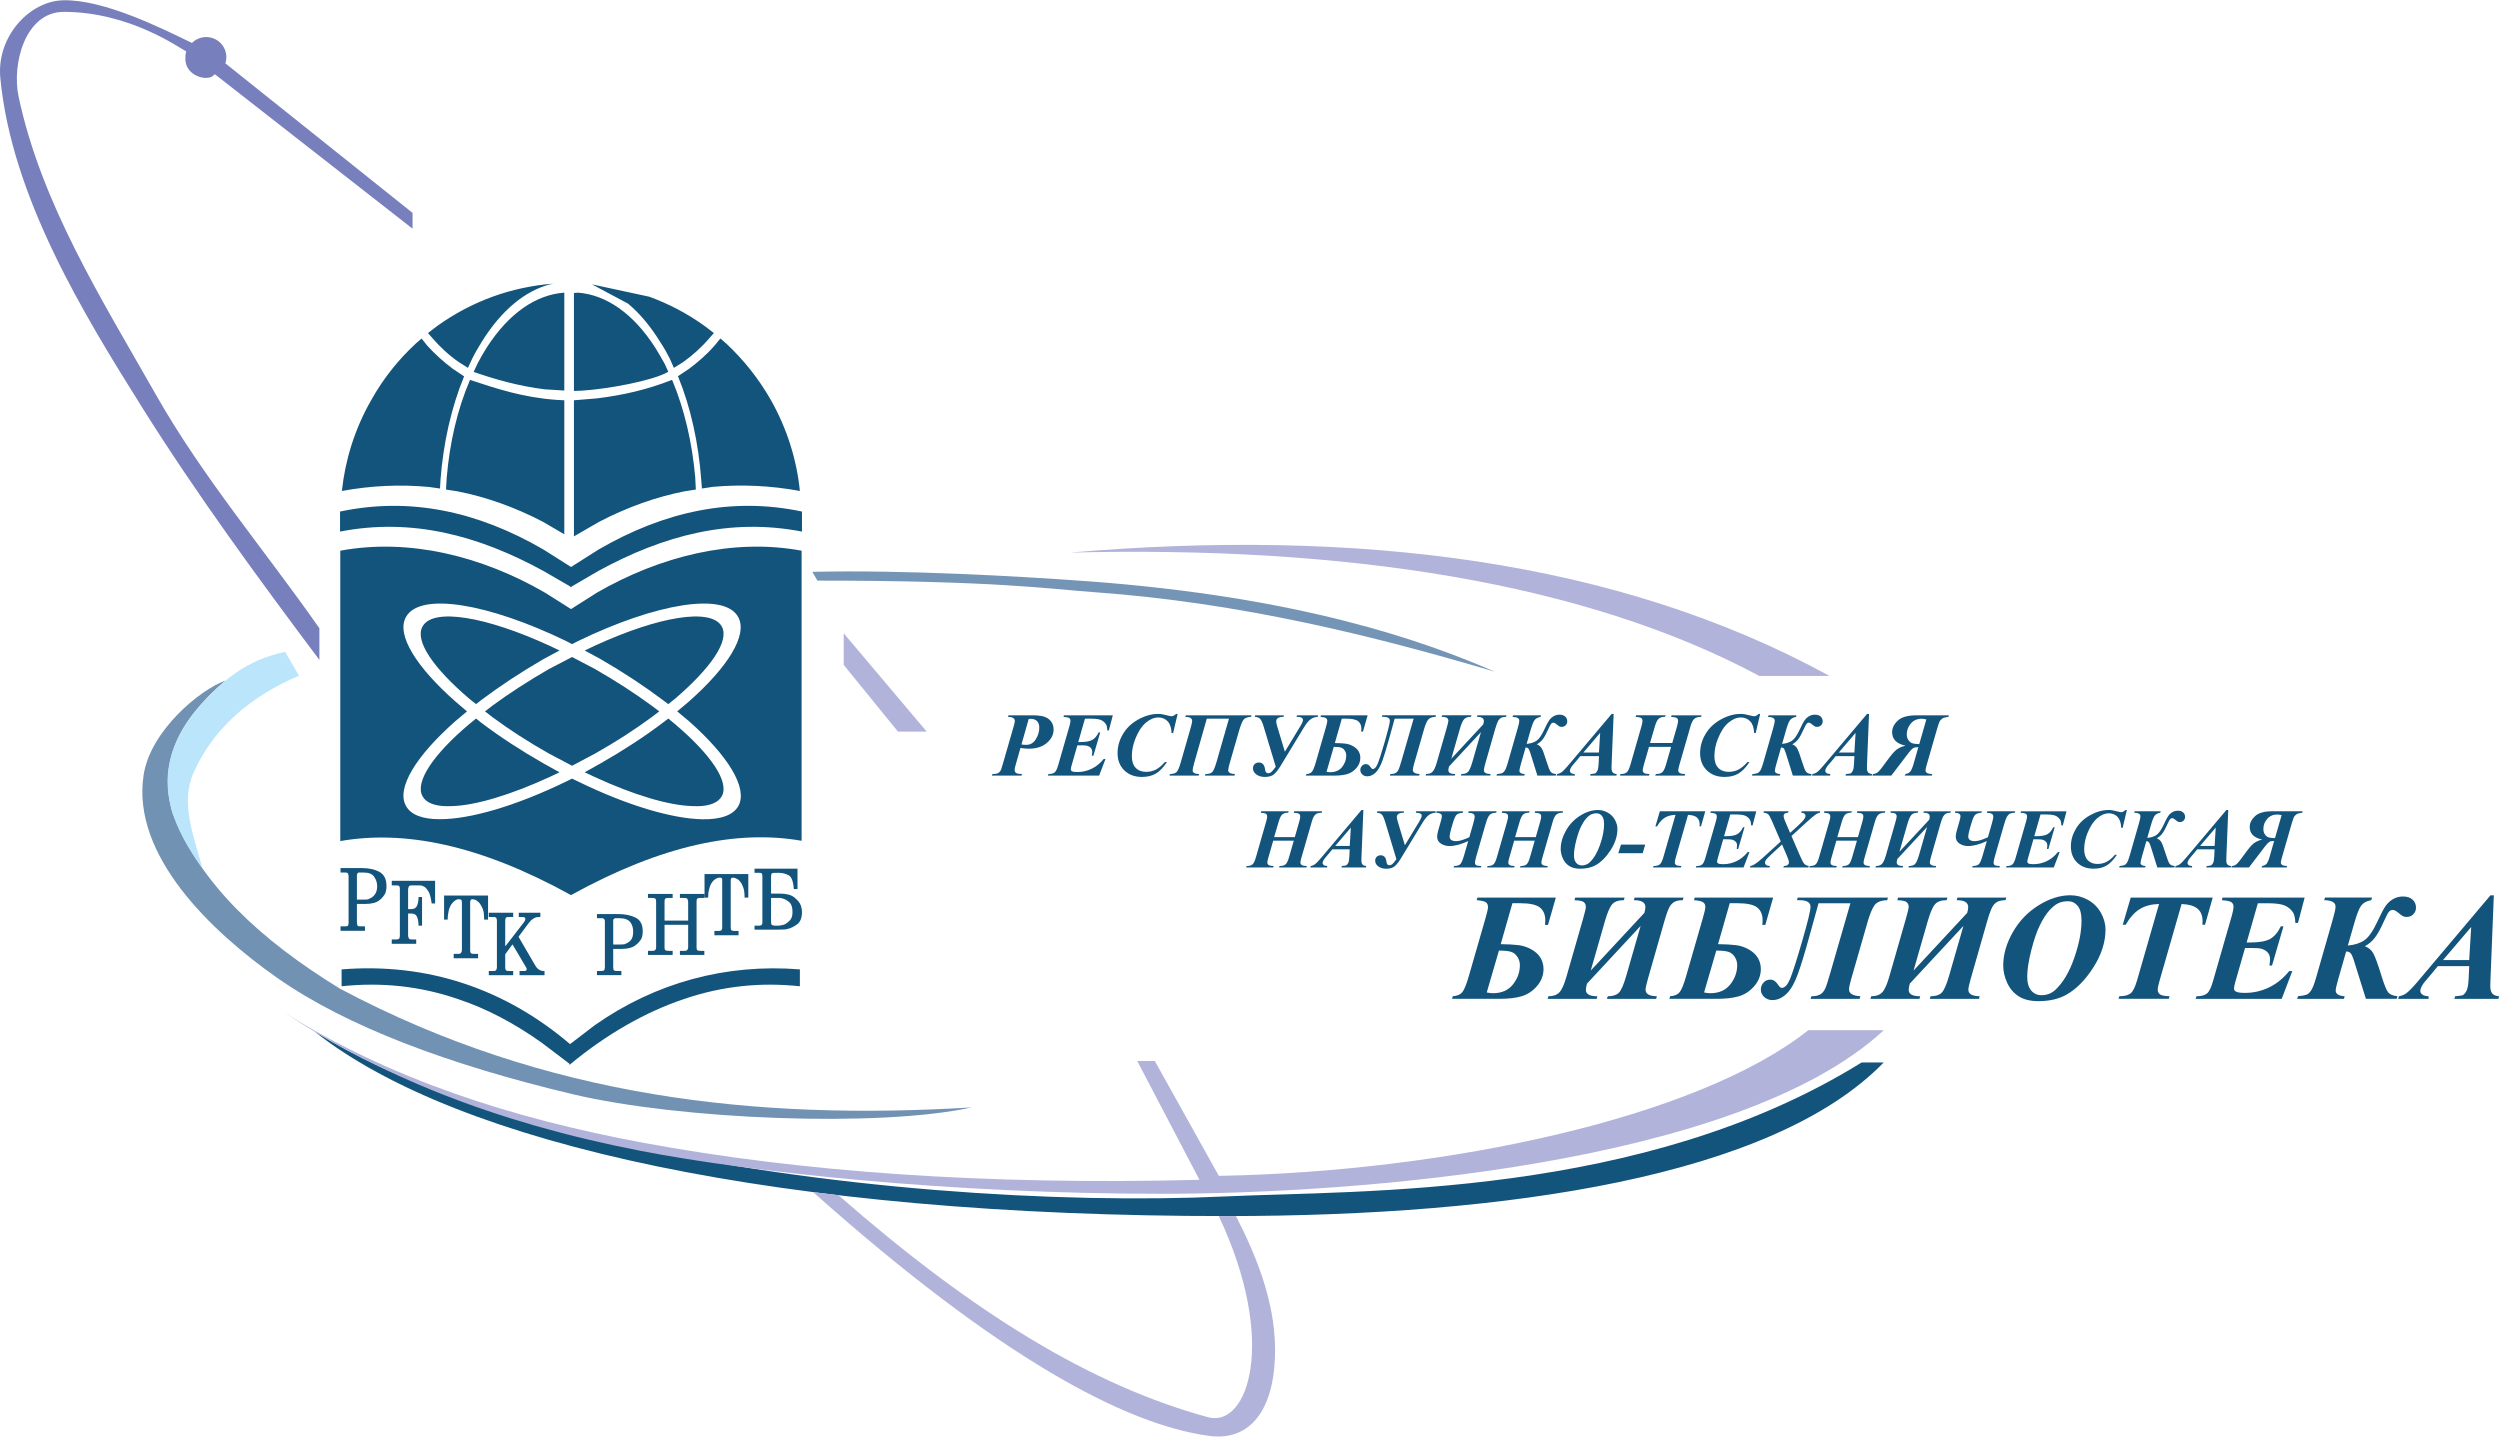 <svg width="435" height="250" viewBox="0 0 557 320" fill="none" xmlns="http://www.w3.org/2000/svg">
<path fill-rule="evenodd" clip-rule="evenodd" d="M126.868 237.21C135.288 230.193 144.034 225.358 152.165 222.611C160.999 219.539 169.705 218.779 178.213 219.683V215.921C161.676 214.596 145.983 218.902 132.506 228.362L127.008 232.568C112.378 220.123 95.089 214.397 76.108 215.922L76.109 219.681C84.716 218.778 93.416 219.539 102.255 222.611C108.359 224.661 114.485 227.837 120.731 232.287L126.868 236.942V237.21L126.868 237.21ZM114.337 217.215V216.276H113.369C112.957 216.276 112.696 216.197 112.667 216.009C112.564 215.801 112.563 215.632 112.563 215.424L112.564 212.555L114.183 210.348L117.15 215.368L117.306 215.629C117.306 215.724 117.35 215.779 117.35 215.922C117.35 216.009 117.306 216.096 117.254 216.132C117.22 216.194 117.097 216.228 117.069 216.228C117.038 216.275 116.985 216.275 116.936 216.275H115.759V217.214H121.319V216.275H121.038C120.683 216.275 120.327 216.132 120.063 215.953C119.718 215.724 119.46 215.424 119.227 215.002L115.525 208.65L117.929 205.43L118.162 205.236C118.174 205.109 118.298 205.057 118.326 204.977C118.558 204.807 118.792 204.612 119.055 204.48C119.367 204.3 119.718 204.249 120.128 204.249H120.395V203.297H115.581V204.249H116.54L116.7 204.3C116.809 204.335 116.895 204.337 116.936 204.373C117.037 204.479 117.037 204.567 117.037 204.683C117.037 204.807 117.037 204.835 116.985 204.977C116.937 205.055 116.895 205.208 116.764 205.376L112.667 210.684H112.564V205.108C112.564 204.881 112.615 204.682 112.667 204.48C112.729 204.335 112.957 204.249 113.368 204.249H114.337V203.297H108.902V204.249H109.903C110.261 204.249 110.521 204.336 110.586 204.48C110.654 204.666 110.711 204.882 110.711 205.108V215.423C110.711 215.629 110.654 215.802 110.586 216.009C110.521 216.194 110.26 216.275 109.903 216.275H108.902V217.214H114.337L114.337 217.215ZM138.444 217.198V216.276H137.425C137.025 216.276 136.802 216.197 136.683 216.009C136.68 215.801 136.623 215.632 136.623 215.424V211.36H138.463C139.827 211.36 140.87 211.095 141.537 210.589C142.205 210.084 142.687 209.523 142.956 208.977C143.026 208.698 143.133 208.427 143.16 208.146C143.163 207.885 143.202 207.688 143.202 207.46C143.202 205.924 142.687 204.93 141.582 204.374C140.551 203.865 139.27 203.597 137.736 203.597L132.999 203.594V204.516H133.981C134.365 204.516 134.601 204.612 134.666 204.807C134.767 204.977 134.766 205.177 134.766 205.387L134.767 215.424C134.767 215.629 134.725 215.802 134.666 216.009C134.603 216.194 134.364 216.275 133.981 216.275H132.999V217.198H138.444V217.198ZM106.52 213.442V212.466H105.548C105.164 212.466 104.922 212.369 104.834 212.19C104.753 212.021 104.753 211.795 104.753 211.585V200.989C104.753 200.742 104.786 200.574 104.886 200.473C104.924 200.345 105.047 200.297 105.276 200.297C105.391 200.297 105.446 200.297 105.526 200.345C105.59 200.345 105.702 200.345 105.791 200.378C106.008 200.471 106.238 200.573 106.39 200.743C106.604 200.902 106.776 201.07 106.944 201.301C107.083 201.527 107.234 201.767 107.41 202.129C107.597 202.434 107.684 202.873 107.785 203.299C107.814 203.735 107.861 204.25 107.861 204.835H108.741V199.473H98.942V204.835H99.735C99.735 204.149 99.822 203.565 99.943 203.024C100.008 202.543 100.195 202.097 100.385 201.715C100.78 201.036 101.29 200.574 101.744 200.378L102.035 200.297H102.311C102.489 200.297 102.676 200.345 102.745 200.433C102.865 200.508 102.913 200.656 102.913 200.99L102.915 211.585C102.915 211.795 102.866 212.022 102.745 212.19C102.697 212.367 102.439 212.468 102.034 212.468L101.081 212.466V213.442H106.52L106.52 213.442ZM149.867 212.698V211.79H148.902C148.455 211.79 148.215 211.668 148.13 211.521C148.062 211.36 148.061 211.131 148.061 210.919L148.062 205.992H153.322V210.919C153.322 211.131 153.282 211.319 153.173 211.521C153.155 211.668 152.879 211.79 152.429 211.79H151.487V212.698H156.929V211.79H155.982C155.574 211.79 155.312 211.668 155.262 211.521C155.207 211.315 155.195 211.131 155.195 210.919V200.902C155.195 200.655 155.207 200.473 155.262 200.297C155.337 200.099 155.573 200.007 155.982 200.007L156.929 200.006V199.104H151.487V200.006H152.432C152.88 200.006 153.154 200.099 153.173 200.297C153.284 200.472 153.322 200.656 153.322 200.902V205.056H148.062V200.902C148.062 200.655 148.061 200.473 148.13 200.297C148.215 200.099 148.455 200.007 148.837 200.007L149.867 200.006V199.104H144.367V200.006H145.38C145.773 200.006 146.007 200.099 146.107 200.297C146.165 200.472 146.183 200.657 146.183 200.902L146.186 210.92C146.186 211.131 146.164 211.319 146.052 211.521C146.009 211.668 145.77 211.79 145.38 211.79H144.367V212.699H149.867V212.698ZM136.623 210.381V205.175C136.623 204.978 136.623 204.836 136.683 204.751C136.806 204.667 136.852 204.612 136.903 204.612C136.955 204.568 136.955 204.516 137.024 204.516H137.969C139.212 204.516 139.991 204.836 140.448 205.432C140.898 206.02 141.067 206.742 141.067 207.461C141.068 208.327 140.935 208.926 140.593 209.345C140.265 209.753 139.918 209.969 139.516 210.152C139.385 210.221 139.246 210.251 139.143 210.31C139.022 210.349 138.877 210.35 138.772 210.35C138.601 210.381 138.444 210.383 138.195 210.383L136.623 210.381L136.623 210.381ZM92.732 210.221V209.256H91.74C91.34 209.256 91.125 209.117 91.085 208.978C90.984 208.788 90.923 208.592 90.923 208.329L90.925 203.472H91.531C92.251 203.472 92.701 203.7 92.881 204.151C93.013 204.432 93.098 204.683 93.147 205.022C93.213 205.375 93.254 205.698 93.254 206.177L94.034 206.174V199.793H93.258C93.258 200.198 93.21 200.605 93.147 200.991C93.063 201.3 92.981 201.607 92.881 201.802C92.645 202.267 92.249 202.503 91.53 202.503L90.925 202.502V198.12C90.925 197.838 90.984 197.691 91.085 197.481C91.125 197.261 91.386 197.214 91.74 197.214H93.686C93.767 197.214 93.894 197.261 93.958 197.261C94.14 197.32 94.36 197.413 94.593 197.543C94.899 197.758 95.241 198.169 95.555 198.734C95.828 199.263 96.028 200.16 96.177 201.24H96.941V196.178H87.283V197.214H88.284C88.672 197.214 88.953 197.261 89.007 197.481C89.088 197.619 89.088 197.838 89.088 198.12V208.327C89.088 208.571 89.043 208.79 89.007 208.978C88.9 209.117 88.672 209.256 88.282 209.256H87.283V210.221H92.732H92.732ZM164.554 208.327V207.357H163.616C163.214 207.357 162.924 207.258 162.867 207.076C162.865 206.903 162.803 206.742 162.803 206.482L162.805 196.158C162.805 195.917 162.863 195.76 162.867 195.674C162.992 195.548 163.112 195.486 163.347 195.486C163.434 195.486 163.483 195.486 163.539 195.498C163.64 195.548 163.741 195.55 163.841 195.606C164.054 195.674 164.255 195.769 164.464 195.917C164.657 196.059 164.812 196.254 164.957 196.449C165.169 196.663 165.289 196.94 165.424 197.261C165.604 197.586 165.71 197.981 165.79 198.391C165.865 198.852 165.89 199.37 165.89 199.927H166.724V194.685H156.968V199.927H157.778C157.778 199.259 157.833 198.635 157.976 198.169C158.067 197.691 158.217 197.261 158.411 196.887C158.829 196.178 159.279 195.769 159.769 195.606L160.076 195.486H160.361C160.566 195.486 160.685 195.498 160.811 195.606C160.908 195.689 160.906 195.879 160.906 196.159L160.908 206.481C160.908 206.738 160.906 206.904 160.811 207.076C160.768 207.258 160.497 207.357 160.075 207.357H159.167V208.327H164.554V208.327ZM81.314 207.324V206.334H80.331C79.928 206.334 79.677 206.32 79.646 206.116C79.577 205.924 79.517 205.698 79.517 205.479L79.519 201.34H81.372C82.785 201.34 83.789 201.071 84.458 200.574C85.121 200.066 85.566 199.527 85.863 198.917C85.932 198.633 86.004 198.364 86.068 198.12C86.105 197.823 86.105 197.588 86.105 197.348C86.105 195.769 85.566 194.766 84.513 194.181C83.456 193.627 82.174 193.352 80.638 193.352H75.869V194.34H76.854C77.279 194.34 77.463 194.413 77.564 194.618C77.627 194.766 77.664 195.021 77.664 195.244V205.477C77.664 205.698 77.664 205.925 77.564 206.116C77.465 206.317 77.279 206.335 76.908 206.335L75.869 206.334V207.324H81.314V207.324ZM173.298 207.074L174.248 207.046H174.748C174.914 207.003 175.122 207.003 175.316 206.947C176.173 206.776 176.935 206.382 177.655 205.841C178.346 205.298 178.684 204.374 178.684 203.146C178.684 202.912 178.624 202.673 178.624 202.435C178.553 202.162 178.503 201.897 178.423 201.668C178.163 200.989 177.655 200.433 176.966 199.875C176.261 199.313 175.171 199.032 173.676 199.032L171.788 199.031V195.255C171.788 195.026 171.823 194.865 171.867 194.686C171.957 194.479 172.201 194.413 172.607 194.413L173.542 194.409C174.348 194.409 175.083 194.618 175.701 194.952C176.338 195.255 176.745 196.293 176.866 198.028H177.685V193.488H168.108V194.409H169.14C169.539 194.409 169.75 194.481 169.784 194.686C169.858 194.865 169.858 195.028 169.858 195.255V205.298C169.858 205.511 169.858 205.697 169.784 205.885C169.751 206.02 169.484 206.177 169.137 206.177L168.108 206.174V207.074H173.299L173.298 207.074ZM172.607 206.174C172.202 206.174 171.956 206.02 171.867 205.885C171.826 205.698 171.787 205.511 171.787 205.301L171.788 200.006H173.709C173.83 200.006 173.973 200.007 174.133 200.068C174.335 200.099 174.444 200.159 174.58 200.198C175.083 200.346 175.516 200.656 175.982 201.07C176.394 201.527 176.566 202.212 176.566 203.146C176.568 203.994 176.393 204.612 175.93 205.057C175.492 205.511 175.017 205.841 174.58 205.992C174.348 206.02 174.166 206.072 174.133 206.072C174.08 206.116 174.045 206.116 173.973 206.116C173.835 206.116 173.776 206.116 173.632 206.177L172.607 206.174H172.607ZM79.519 200.377V195.019C79.519 194.822 79.577 194.686 79.606 194.618C79.677 194.454 79.755 194.413 79.786 194.413C79.827 194.348 79.879 194.348 79.927 194.34H80.914C82.151 194.34 82.917 194.639 83.332 195.244C83.789 195.878 84.034 196.625 84.034 197.348C84.034 198.247 83.838 198.797 83.492 199.264C83.171 199.67 82.821 199.975 82.406 200.099C82.306 200.198 82.174 200.222 82.037 200.297C81.91 200.346 81.816 200.346 81.667 200.346C81.483 200.346 81.314 200.378 81.141 200.378L79.519 200.377L79.519 200.377ZM127.226 199.37C147.786 188.026 164.524 184.809 178.596 187.269L178.598 122.638C163.347 119.8 147.117 123.845 132.997 131.98L127.227 135.649L121.408 131.978C107.348 123.845 91.125 119.802 75.815 122.639V187.335C89.944 184.861 106.676 188.026 127.227 199.37H127.226ZM156.444 182.474C149.675 182.343 139.609 179.349 128.684 174.012L127.459 173.416L126.25 174.012C114.991 179.493 104.729 182.493 97.918 182.458C94.17 182.458 91.53 181.499 90.446 179.493C88.228 175.496 92.789 168.266 101.498 160.582L104.044 158.439L101.501 156.271C92.79 148.586 88.228 141.404 90.446 137.416C93.527 131.799 108.746 134.332 126.248 142.82L127.459 143.46L128.687 142.82C146.166 134.331 161.45 131.801 164.464 137.416C166.675 141.401 162.161 148.587 153.455 156.271L150.882 158.439L153.455 160.582C162.161 168.266 166.674 175.497 164.524 179.493C163.371 181.594 160.5 182.55 156.444 182.474H156.444ZM99.463 179.564C99.849 179.573 100.247 179.568 100.666 179.545C105.903 179.412 113.732 177.066 122.483 173.042L124.657 172.01L121.073 170.017C115.984 167.119 111.293 164.048 107.182 160.928L106.069 160.034L104.577 161.246C96.63 167.934 92.374 174.146 94.139 177.344C94.899 178.761 96.764 179.514 99.463 179.564L99.463 179.564ZM155.509 179.564C158.163 179.511 160.022 178.761 160.811 177.344C162.603 174.144 158.282 167.936 150.353 161.246L148.902 160.034L147.729 160.926C143.625 164.046 138.901 167.119 133.822 170.017L130.266 172.01L132.469 173.042C141.173 177.065 149.023 179.413 154.328 179.545C154.738 179.568 155.131 179.573 155.509 179.564H155.509ZM127.459 170.553L132.578 167.837C137.203 165.241 141.437 162.488 145.187 159.726L146.881 158.439L145.189 157.161C141.44 154.4 137.202 151.67 132.575 149.005L127.459 146.326L122.308 149.002C117.713 151.67 113.452 154.4 109.713 157.164L108.058 158.439L109.716 159.725C113.452 162.486 117.711 165.241 122.307 167.837L127.459 170.553L127.459 170.553ZM106.069 156.821L107.182 155.948C111.295 152.852 115.983 149.745 121.073 146.796L124.658 144.876L122.486 143.834C108.265 137.29 96.45 135.283 94.139 139.529C92.337 142.735 96.63 148.874 104.577 155.635L106.069 156.821H106.069ZM148.902 156.821L150.382 155.633C158.282 148.872 162.603 142.737 160.811 139.529C158.469 135.282 146.658 137.291 132.467 143.835L130.266 144.876L133.822 146.795C138.901 149.743 143.624 152.853 147.728 155.95L148.902 156.821ZM127.327 130.811V130.638L133.312 127.151C147.907 119.178 162.744 115.285 178.684 118.38V113.914C163.116 110.615 148.061 113.852 133.371 122.373L127.226 126.267L121.073 122.372C106.392 113.852 91.337 110.617 75.76 113.916V118.379C91.654 115.285 106.517 119.178 121.073 127.153L127.09 130.638V130.765L127.226 130.74L127.327 130.812L127.327 130.811ZM127.873 119.448L133.469 116.209C139.721 112.956 146.052 110.696 152.429 109.421L155.033 109.015L154.898 106.297C154.226 98.622 152.498 91.174 149.805 84.725L149.71 84.582C144.297 86.725 138.773 88.004 132.997 88.7L127.873 89.125V119.448ZM125.727 118.982V89.125L123.939 89.03C116.495 88.489 110.586 86.532 104.729 84.582L104.662 84.724C101.886 91.174 100.195 98.621 99.532 106.298L99.369 109.015L101.984 109.421C108.41 110.696 114.741 112.956 120.991 116.212L125.727 118.982L125.727 118.982ZM76.17 109.33C82.716 108.132 89.167 107.838 95.565 108.44L98.034 108.784L98.152 106.746C98.778 98.622 100.546 90.754 103.37 83.878L103.373 83.777L100.901 82.121C98.879 80.614 96.972 78.913 95.152 76.908L93.931 75.363L92.645 76.475C88.767 80.074 85.381 84.282 82.685 89.126C79.02 95.541 76.908 102.434 76.17 109.33L76.17 109.33ZM178.214 109.33C177.519 102.433 175.392 95.541 171.787 89.126C169.036 84.282 165.638 80.077 161.8 76.475L160.499 75.363L159.229 76.908C157.492 78.913 155.521 80.614 153.508 82.122L151.027 83.777L151.097 83.876C153.905 90.753 155.621 98.621 156.227 106.748L156.386 108.784L158.829 108.411C165.232 107.838 171.735 108.132 178.214 109.33V109.33ZM127.873 87.044L129.555 86.988C135.43 86.627 145.497 84.756 148.802 82.818L148.902 82.766L148.062 80.95C147.393 79.734 146.715 78.595 146.052 77.501C141.068 69.675 134.934 65.614 128.817 65.151L127.873 65.218V87.044H127.873ZM125.727 86.955V65.151H125.648C119.461 65.613 113.368 69.677 108.408 77.433C107.685 78.595 107.008 79.734 106.39 80.953L105.548 82.766L105.59 82.818C110.028 84.38 115.581 85.985 121.405 86.686L125.727 86.955V86.955ZM104.255 81.906L105.197 79.877C105.826 78.595 106.569 77.334 107.285 76.176C111.714 69.027 117.038 64.718 122.552 63.294L123.284 63.15H123.21C113.998 63.847 105.112 67.054 97.475 72.526L95.355 74.145L96.177 75.092C98.034 77.249 100.043 79.108 102.255 80.64L104.255 81.906V81.906ZM150.137 81.906L152.168 80.641C154.332 79.107 156.386 77.251 158.217 75.094L159.052 74.146L156.929 72.525C153.115 69.79 148.978 67.624 144.65 66.047L131.882 63.297L139.914 67.584C142.487 69.728 144.923 72.594 147.117 76.176C147.907 77.334 148.591 78.595 149.247 79.877L150.137 81.906H150.137ZM131.834 63.287L131.212 63.151H131.174L131.834 63.287Z" fill="#13547C"/>
<path fill-rule="evenodd" clip-rule="evenodd" d="M216.446 246.676C168.865 249.572 121.736 244.667 75.741 220.215C58.004 209.348 44.443 196.767 38.394 180.948C35.346 170.087 39.384 160.773 50.263 151.565C44.766 153.471 33.517 162.604 31.989 172.661C29.281 190.49 47.011 207.469 61.775 217.823C77.156 228.611 100.004 237.187 127.661 243.747C151.49 249.399 195.9 251.196 216.446 246.676H216.446Z" fill="#7292B4"/>
<path fill-rule="evenodd" clip-rule="evenodd" d="M66.615 150.496C65.587 148.726 64.559 146.955 63.532 145.185C55.037 146.913 49.347 151.678 44.446 157.299C33.197 170.375 36.727 181.919 45.112 193.429C43.167 186.232 40.115 178.762 43.143 172.037C47.721 161.873 56.175 154.906 66.615 150.496H66.615Z" fill="#BAE5FA"/>
<path fill-rule="evenodd" clip-rule="evenodd" d="M45.943 8.198C44.702 8.198 43.579 8.701 42.766 9.514C36.02 6.248 23.262 -0.165 14.132 0.003C6.55 0.143 -0.798 8.122 0.07 17.302C2.583 43.866 18.745 70.099 31.701 90.766C43.861 110.162 57.6 128.871 71.162 146.977C71.162 144.624 71.162 142.272 71.162 139.92C59.024 122.582 45.191 106.314 34.748 87.906C22.691 66.656 9.223 45.38 4.144 21.482C2.585 14.145 5.625 2.568 14.244 2.585C28.904 2.615 39.861 10.574 41.526 11.417C41.529 11.414 41.324 11.553 41.293 12.848C41.214 16.113 44.261 17.303 45.775 17.303C47.289 17.303 47.521 16.714 47.87 16.478L91.919 50.894V47.379L50.221 14.063L50.22 14.064C50.359 13.631 50.434 13.17 50.434 12.69C50.434 10.209 48.423 8.198 45.943 8.198L45.943 8.198Z" fill="#777FBC"/>
<path fill-rule="evenodd" clip-rule="evenodd" d="M187.979 141.045V148.083L200.06 162.938H206.469L187.979 141.045Z" fill="#B1B3DA"/>
<path fill-rule="evenodd" clip-rule="evenodd" d="M182.121 129.304C181.744 128.651 181.367 127.999 180.99 127.347C201.396 126.877 226.765 128.305 242.207 129.435C289.581 132.9 317.263 142.735 333.079 149.615C306.4 141.684 276.472 134.215 243.79 131.881C233.802 131.168 221.899 129.304 182.12 129.304L182.121 129.304Z" fill="#7595B7"/>
<path fill-rule="evenodd" clip-rule="evenodd" d="M407.626 150.543C402.411 150.543 397.195 150.543 391.98 150.543C352.843 129.613 299.634 121.541 238.377 123.062C302.211 117.608 360.3 124.633 407.626 150.543H407.626Z" fill="#B1B3DA"/>
<path fill-rule="evenodd" clip-rule="evenodd" d="M419.698 236.654C418.058 236.654 416.418 236.654 414.777 236.654C365.975 266.967 303.16 265.1 272.851 266.514C236.337 268.217 182.892 265.024 136.189 254.296C110.91 248.489 88.242 241.057 70.092 229.772C102.026 255.069 174.173 270.933 273.517 270.883C335.619 270.852 394.926 262.18 419.698 236.654Z" fill="#13547C"/>
<path fill-rule="evenodd" clip-rule="evenodd" d="M419.714 229.473C414.101 229.473 408.489 229.473 402.877 229.473C378.435 248.928 322.493 260.998 271.557 261.924C266.801 253.392 262.045 244.86 257.289 236.328C255.984 236.328 254.679 236.328 253.374 236.328C257.996 245.154 262.617 253.98 267.239 262.806C219.577 264.03 178.161 261.034 143.27 254.543C113.955 249.089 86.614 240.246 63.185 225.427C84.115 239.338 109.814 249.982 142.833 256.372C167.572 261.159 211.797 265.92 258.684 265.92C301.721 265.92 387.177 259.563 419.714 229.473H419.714Z" fill="#B1B3DA"/>
<path fill-rule="evenodd" clip-rule="evenodd" d="M269.156 315.699C278.11 318.14 284.691 298.668 271.54 270.883C272.819 270.882 274.099 270.881 275.378 270.88C280.316 280.556 284.575 291.303 284.044 302.734C283.459 315.335 277.641 320.966 269.444 319.866C250.65 317.344 222.42 302.286 181.16 265.547C183.044 265.779 184.928 266.01 186.812 266.242C216.906 292.567 243.191 308.621 269.156 315.699L269.156 315.699Z" fill="#B1B3DA"/>
<path d="M227.359 166.59L226.296 170.324C226.144 170.857 226.063 171.234 226.063 171.45C226.063 171.759 226.161 171.988 226.364 172.144C226.563 172.301 227.016 172.386 227.719 172.398L227.587 172.741H221L221.11 172.398C221.669 172.39 222.067 172.339 222.295 172.233C222.528 172.132 222.719 171.962 222.875 171.73C222.986 171.577 223.159 171.107 223.383 170.32L225.843 161.789C226.017 161.213 226.106 160.803 226.106 160.557C226.106 160.307 225.996 160.1 225.775 159.931C225.555 159.757 225.157 159.668 224.577 159.655L224.687 159.312H230.056C231.533 159.312 232.592 159.499 233.239 159.871C234.238 160.451 234.738 161.328 234.738 162.492C234.738 163.618 234.238 164.604 233.243 165.464C232.244 166.323 230.902 166.751 229.213 166.751C228.705 166.751 228.087 166.696 227.359 166.59ZM227.579 165.815C228.002 165.87 228.362 165.896 228.642 165.896C229.548 165.896 230.259 165.481 230.775 164.647C231.296 163.817 231.554 162.949 231.554 162.043C231.554 161.429 231.389 160.951 231.05 160.612C230.716 160.269 230.25 160.104 229.662 160.104C229.535 160.104 229.378 160.113 229.196 160.125L227.579 165.819V165.815Z" fill="#13547C"/>
<path d="M241.728 160.062L240.238 165.269H240.7C241.915 165.269 242.8 165.112 243.358 164.795C243.917 164.482 244.387 163.919 244.777 163.118H245.124L243.608 168.326H243.261C243.32 167.979 243.35 167.695 243.35 167.479C243.35 167.115 243.244 166.823 243.032 166.586C242.816 166.357 242.541 166.192 242.194 166.095C241.97 166.031 241.508 165.997 240.801 165.997H240.035L238.744 170.506C238.629 170.904 238.574 171.196 238.574 171.391C238.574 171.543 238.646 171.666 238.79 171.755C239.006 171.886 239.404 171.954 239.993 171.954C241.127 171.954 242.194 171.713 243.197 171.234C244.197 170.756 245.098 170.028 245.894 169.054H246.301L244.891 172.741H233.469L233.592 172.398C234.235 172.398 234.705 172.271 234.997 172.013C235.293 171.755 235.556 171.192 235.797 170.32L238.291 161.654C238.43 161.171 238.498 160.79 238.498 160.511C238.498 160.257 238.405 160.066 238.223 159.931C238.041 159.795 237.618 159.706 236.957 159.655L237.038 159.312H247.939L247.054 162.674H246.707C246.682 162.018 246.58 161.548 246.394 161.281C246.11 160.858 245.738 160.549 245.272 160.354C244.806 160.159 244.053 160.062 243.003 160.062H241.724H241.728Z" fill="#13547C"/>
<path d="M262.374 159.008L261.375 163.263H261.028C260.982 162.099 260.694 161.231 260.156 160.655C259.618 160.084 258.92 159.796 258.06 159.796C257.133 159.796 256.206 160.19 255.288 160.969C254.369 161.748 253.586 162.941 252.951 164.55C252.434 165.85 252.176 167.141 252.176 168.411C252.176 169.55 252.459 170.418 253.027 171.015C253.594 171.612 254.373 171.912 255.359 171.912C256.16 171.912 256.888 171.739 257.544 171.4C258.204 171.057 258.865 170.498 259.538 169.724H260.008C259.182 170.951 258.348 171.811 257.51 172.302C256.668 172.797 255.639 173.043 254.424 173.043C252.794 173.043 251.482 172.552 250.487 171.574C249.492 170.592 248.992 169.313 248.992 167.734C248.992 166.256 249.39 164.847 250.182 163.505C250.973 162.162 252.112 161.074 253.603 160.245C255.093 159.419 256.57 159 258.044 159C258.602 159 259.297 159.114 260.131 159.347C260.554 159.461 260.85 159.521 261.02 159.521C261.354 159.521 261.689 159.347 262.032 159H262.379L262.374 159.008Z" fill="#13547C"/>
<path d="M264.19 159.312H278.838L278.741 159.655C277.852 159.689 277.264 159.948 276.967 160.426C276.671 160.904 276.358 161.713 276.036 162.852L273.961 170.032C273.75 170.777 273.644 171.289 273.644 171.56C273.644 172.068 274.148 172.352 275.147 172.403L275.049 172.746H268.462L268.572 172.403C269.33 172.403 269.842 172.242 270.117 171.929C270.393 171.615 270.702 170.883 271.04 169.723L273.813 160.062H268.877L266.079 169.888C265.837 170.756 265.714 171.323 265.714 171.598C265.714 172.102 266.197 172.369 267.162 172.403L267.052 172.746H260.566L260.676 172.403C261.341 172.39 261.824 172.246 262.12 171.979C262.416 171.704 262.726 171.014 263.043 169.896L265.24 162.259C265.49 161.412 265.613 160.849 265.613 160.574C265.613 159.964 265.105 159.664 264.089 159.664L264.199 159.321L264.19 159.312Z" fill="#13547C"/>
<path d="M288.969 159.313H293.681L293.584 159.656C293.004 159.677 292.479 159.855 292.005 160.198C291.531 160.541 291.014 161.176 290.46 162.099L285.29 170.625C284.782 171.45 284.3 172.06 283.838 172.454C283.377 172.848 282.704 173.047 281.81 173.047C281.044 173.047 280.413 172.86 279.909 172.488C279.41 172.115 279.16 171.658 279.16 171.116C279.16 170.739 279.287 170.43 279.533 170.189C279.782 169.948 280.096 169.829 280.481 169.829C281.281 169.829 281.747 170.367 281.87 171.438C281.937 171.958 282.158 172.217 282.539 172.217C282.801 172.217 283.038 172.128 283.254 171.95C283.47 171.772 283.796 171.374 284.24 170.769L281.582 161.955C281.298 160.998 281.023 160.38 280.76 160.1C280.502 159.825 280.096 159.673 279.554 159.656L279.664 159.313H286.069L285.959 159.656C284.88 159.656 284.338 160.003 284.338 160.697C284.338 160.922 284.422 161.307 284.588 161.861L286.268 167.424L289.714 161.739C290.104 161.095 290.299 160.629 290.299 160.342C290.299 159.884 289.825 159.652 288.868 159.652L288.965 159.309L288.969 159.313Z" fill="#13547C"/>
<path d="M294.212 159.655L294.309 159.312H304.711L303.669 162.941H303.284C303.305 162.657 303.314 162.454 303.314 162.327C303.314 161.582 303.077 161.019 302.607 160.638C302.133 160.257 301.252 160.062 299.965 160.062H298.958L297.404 165.494C298.361 165.506 299.144 165.553 299.745 165.621C300.346 165.697 300.922 165.879 301.464 166.184C302.01 166.488 302.416 166.861 302.683 167.31C302.95 167.754 303.081 168.254 303.081 168.791C303.081 169.638 302.789 170.396 302.205 171.069C301.62 171.738 300.939 172.187 300.16 172.411C299.385 172.636 298.411 172.75 297.251 172.75H290.943L291.053 172.407C291.621 172.373 292.036 172.199 292.302 171.882C292.569 171.564 292.861 170.845 293.179 169.723L295.38 162.085C295.609 161.311 295.723 160.811 295.723 160.574C295.723 160.29 295.63 160.083 295.439 159.948C295.253 159.812 294.847 159.719 294.216 159.664L294.212 159.655ZM295.545 171.895C295.837 171.958 296.113 171.992 296.371 171.992C297.522 171.992 298.403 171.603 299.021 170.832C299.635 170.057 299.944 169.206 299.944 168.271C299.944 167.881 299.834 167.517 299.622 167.183C299.406 166.844 299.131 166.624 298.788 166.51C298.449 166.399 297.908 166.34 297.167 166.34L295.549 171.895H295.545Z" fill="#13547C"/>
<path d="M319.938 159.313L319.841 159.656C319.015 159.681 318.448 159.914 318.143 160.346C317.838 160.782 317.546 161.489 317.258 162.476L315.057 170.134C314.871 170.778 314.777 171.226 314.777 171.493C314.777 172.035 315.281 172.336 316.289 172.399L316.179 172.742H309.672L309.782 172.399C310.26 172.399 310.641 172.323 310.916 172.175C311.192 172.027 311.412 171.785 311.577 171.459C311.742 171.133 311.966 170.447 312.258 169.414L314.959 160.062H310.73L309.439 164.728C308.914 166.641 308.436 168.208 307.999 169.427C307.559 170.646 307.055 171.531 306.48 172.082C305.9 172.632 305.277 172.907 304.613 172.907C304.189 172.907 303.829 172.772 303.529 172.501C303.228 172.226 303.08 171.895 303.08 171.497C303.08 171.15 303.199 170.841 303.436 170.583C303.669 170.325 303.969 170.189 304.333 170.189C304.723 170.189 305.061 170.405 305.345 170.841C305.531 171.133 305.696 171.281 305.849 171.281C306.255 171.281 306.619 170.892 306.945 170.109C307.276 169.33 307.809 167.662 308.55 165.105C309.291 162.548 309.663 161.024 309.663 160.541C309.663 159.948 309.185 159.648 308.232 159.648H307.864L307.974 159.305H319.93L319.938 159.313Z" fill="#13547C"/>
<path d="M329.16 159.313H335.646L335.536 159.656C335.083 159.665 334.727 159.732 334.469 159.864C334.21 159.995 333.99 160.215 333.804 160.52C333.622 160.829 333.393 161.447 333.118 162.382L330.917 170.092C330.709 170.816 330.608 171.294 330.608 171.535C330.608 172.09 331.107 172.378 332.115 172.395L332.017 172.738H325.489L325.599 172.395C326.264 172.395 326.755 172.238 327.068 171.929C327.382 171.616 327.708 170.875 328.046 169.702L329.956 163.064L322.843 170.714C322.742 171.07 322.695 171.349 322.695 171.552C322.695 172.115 323.203 172.395 324.224 172.395L324.126 172.738H317.619L317.729 172.395C318.36 172.395 318.843 172.226 319.173 171.887C319.507 171.548 319.821 170.858 320.121 169.812L322.323 162.145C322.572 161.269 322.704 160.723 322.704 160.503C322.704 160.291 322.623 160.101 322.462 159.935C322.301 159.77 321.878 159.677 321.188 159.648L321.298 159.305H327.847L327.737 159.648C327.026 159.648 326.514 159.825 326.196 160.19C325.879 160.549 325.557 161.299 325.227 162.442L323.351 168.983L330.468 161.333C330.557 161.002 330.599 160.744 330.599 160.566C330.599 159.957 330.091 159.652 329.071 159.652L329.168 159.309L329.16 159.313Z" fill="#13547C"/>
<path d="M340.141 165.675C341.026 165.603 341.754 165.37 342.33 164.985C342.906 164.595 343.494 163.744 344.1 162.427C344.523 161.5 344.866 160.844 345.133 160.459C345.399 160.074 345.73 159.765 346.127 159.527C346.525 159.29 346.97 159.172 347.461 159.172C348.003 159.172 348.422 159.312 348.727 159.587C349.032 159.862 349.184 160.222 349.184 160.662C349.184 160.988 349.07 161.272 348.841 161.517C348.613 161.763 348.304 161.89 347.918 161.89C347.732 161.89 347.58 161.856 347.453 161.792C347.326 161.729 347.118 161.577 346.834 161.339C346.53 161.085 346.288 160.958 346.106 160.958C345.895 160.958 345.721 161.047 345.577 161.225C345.433 161.403 345.226 161.801 344.946 162.427C344.493 163.439 344.087 164.18 343.723 164.65C343.363 165.12 342.918 165.493 342.402 165.772C342.885 165.958 343.249 166.259 343.494 166.682C343.74 167.101 344.104 168.079 344.578 169.625C344.963 170.878 345.268 171.635 345.501 171.911C345.73 172.186 346.14 172.351 346.724 172.41L346.614 172.753H342.533L340.971 167.753C340.793 167.186 340.632 166.83 340.493 166.686C340.353 166.543 340.158 166.475 339.913 166.475L338.884 170.052C338.647 170.878 338.524 171.411 338.524 171.652C338.524 172.105 338.922 172.355 339.714 172.41L339.616 172.753H333.414L333.524 172.41C334.079 172.351 334.46 172.279 334.667 172.199C334.875 172.114 335.074 171.932 335.264 171.644C335.459 171.36 335.671 170.818 335.903 170.014L338.156 162.152C338.389 161.348 338.503 160.806 338.503 160.522C338.503 159.972 337.999 159.688 336.996 159.667L337.106 159.324H343.346L343.236 159.667C342.622 159.777 342.178 160.019 341.907 160.383C341.631 160.743 341.331 161.522 340.988 162.707L340.133 165.687L340.141 165.675Z" fill="#13547C"/>
<path d="M356.25 168.41H352.088L351.233 169.452L350.277 170.582C350.09 170.832 349.955 171.056 349.87 171.259C349.802 171.412 349.773 171.568 349.773 171.721C349.773 171.878 349.853 172.03 350.023 172.165C350.192 172.305 350.476 172.381 350.865 172.402V172.745H346.826L346.928 172.402C347.283 172.343 347.605 172.216 347.885 172.021C348.257 171.755 348.791 171.2 349.489 170.366L359.07 159.012H359.518L359.078 170.002C359.057 170.578 359.048 170.925 359.048 171.044C359.048 171.501 359.137 171.831 359.315 172.038C359.497 172.246 359.798 172.364 360.217 172.398L360.12 172.741H354.277L354.387 172.398C354.967 172.343 355.302 172.297 355.386 172.259C355.573 172.165 355.742 171.966 355.894 171.67C356.047 171.378 356.14 170.861 356.174 170.125L356.254 168.402L356.25 168.41ZM356.25 167.602L356.517 163.22L352.779 167.602H356.254H356.25Z" fill="#13547C"/>
<path d="M367.634 165.49H372.579L373.659 161.722C373.803 161.205 373.875 160.812 373.875 160.541C373.875 160.278 373.786 160.075 373.608 159.931C373.43 159.791 372.998 159.702 372.312 159.656L372.423 159.313H379.12L379.01 159.656C378.354 159.656 377.854 159.795 377.516 160.079C377.177 160.359 376.885 160.913 376.648 161.739L374.167 170.354C374.002 170.917 373.917 171.323 373.917 171.565C373.917 171.81 374.006 171.992 374.184 172.124C374.417 172.297 374.836 172.386 375.45 172.399L375.348 172.742H368.782L368.93 172.399C369.565 172.399 370.039 172.272 370.335 172.022C370.636 171.772 370.915 171.213 371.169 170.337L372.321 166.341H367.397L366.246 170.354C366.081 170.904 365.996 171.311 365.996 171.577C365.996 171.815 366.098 172.009 366.301 172.157C366.5 172.306 366.902 172.386 367.499 172.399L367.402 172.742H360.92L361.034 172.399C361.669 172.399 362.135 172.272 362.431 172.022C362.728 171.772 363.003 171.213 363.253 170.337L365.729 161.717C365.877 161.222 365.945 160.828 365.945 160.545C365.945 160.27 365.86 160.071 365.683 159.927C365.505 159.787 365.086 159.698 364.421 159.652L364.531 159.309H371.114L370.966 159.652C370.357 159.652 369.895 159.783 369.582 160.045C369.269 160.308 368.985 160.871 368.727 161.73L367.622 165.485L367.634 165.49Z" fill="#13547C"/>
<path d="M392.167 159.008L391.168 163.263H390.821C390.775 162.099 390.487 161.231 389.949 160.655C389.411 160.084 388.713 159.796 387.853 159.796C386.926 159.796 385.999 160.19 385.08 160.969C384.162 161.748 383.379 162.941 382.744 164.55C382.227 165.85 381.969 167.141 381.969 168.411C381.969 169.55 382.252 170.418 382.82 171.015C383.387 171.612 384.166 171.912 385.152 171.912C385.953 171.912 386.681 171.739 387.337 171.4C387.997 171.057 388.658 170.498 389.331 169.724H389.801C388.975 170.951 388.141 171.811 387.303 172.302C386.461 172.797 385.432 173.043 384.217 173.043C382.587 173.043 381.27 172.552 380.28 171.574C379.285 170.592 378.785 169.313 378.785 167.734C378.785 166.256 379.183 164.847 379.975 163.505C380.766 162.162 381.905 161.074 383.396 160.245C384.886 159.419 386.363 159 387.837 159C388.395 159 389.09 159.114 389.924 159.347C390.347 159.461 390.643 159.521 390.813 159.521C391.147 159.521 391.482 159.347 391.825 159H392.172L392.167 159.008Z" fill="#13547C"/>
<path d="M397.053 165.675C397.938 165.603 398.666 165.37 399.242 164.985C399.817 164.595 400.406 163.744 401.011 162.427C401.435 161.5 401.782 160.844 402.044 160.459C402.311 160.074 402.641 159.765 403.039 159.527C403.437 159.29 403.882 159.172 404.373 159.172C404.915 159.172 405.334 159.312 405.639 159.587C405.943 159.862 406.096 160.222 406.096 160.662C406.096 160.988 405.982 161.272 405.753 161.517C405.524 161.763 405.215 161.89 404.83 161.89C404.644 161.89 404.491 161.856 404.364 161.792C404.233 161.729 404.03 161.577 403.746 161.339C403.441 161.085 403.2 160.958 403.018 160.958C402.806 160.958 402.629 161.047 402.489 161.225C402.345 161.403 402.133 161.801 401.858 162.427C401.405 163.439 400.999 164.18 400.635 164.65C400.275 165.12 399.83 165.493 399.314 165.772C399.796 165.958 400.16 166.259 400.406 166.682C400.652 167.101 401.016 168.079 401.49 169.625C401.875 170.878 402.18 171.635 402.413 171.911C402.641 172.186 403.052 172.351 403.636 172.41L403.526 172.753H399.445L397.883 167.753C397.701 167.186 397.544 166.83 397.404 166.686C397.265 166.543 397.07 166.475 396.824 166.475L395.8 170.052C395.563 170.878 395.44 171.411 395.44 171.652C395.44 172.105 395.838 172.355 396.63 172.41L396.532 172.753H390.33L390.44 172.41C390.995 172.351 391.376 172.279 391.583 172.199C391.791 172.114 391.99 171.932 392.18 171.644C392.375 171.36 392.587 170.818 392.819 170.014L395.072 162.152C395.305 161.348 395.419 160.806 395.419 160.522C395.419 159.972 394.915 159.688 393.912 159.667L394.022 159.324H400.262L400.152 159.667C399.538 159.777 399.094 160.019 398.823 160.383C398.547 160.743 398.243 161.522 397.904 162.707L397.049 165.687L397.053 165.675Z" fill="#13547C"/>
<path d="M413.157 168.41H408.995L408.14 169.452L407.179 170.582C406.993 170.832 406.857 171.056 406.772 171.259C406.705 171.412 406.675 171.568 406.675 171.721C406.675 171.878 406.756 172.03 406.925 172.165C407.094 172.305 407.378 172.381 407.767 172.402V172.745H403.729L403.83 172.402C404.186 172.343 404.507 172.216 404.787 172.021C405.159 171.755 405.693 171.2 406.391 170.366L415.972 159.012H416.421L415.98 170.002C415.959 170.578 415.951 170.925 415.951 171.044C415.951 171.501 416.04 171.831 416.218 172.038C416.4 172.246 416.7 172.364 417.119 172.398L417.022 172.741H411.18L411.29 172.398C411.87 172.343 412.204 172.297 412.289 172.259C412.475 172.165 412.644 171.966 412.797 171.67C412.949 171.378 413.042 170.861 413.076 170.125L413.157 168.402V168.41ZM413.157 167.602L413.423 163.22L409.685 167.602H413.161H413.157Z" fill="#13547C"/>
<path d="M434.211 159.312L434.101 159.655C433.449 159.744 433.022 159.85 432.831 159.981C432.636 160.108 432.459 160.274 432.289 160.464C432.12 160.659 431.9 161.23 431.625 162.183L429.292 170.273C429.106 170.921 429.008 171.357 429.008 171.581C429.008 172.111 429.508 172.386 430.503 172.398L430.393 172.741H424.377L424.538 172.398C425.122 172.288 425.52 172.047 425.736 171.679C425.947 171.31 426.117 170.912 426.244 170.485L427.408 166.421L427.188 166.412C426.781 166.412 426.455 166.493 426.214 166.654C425.969 166.814 425.676 167.119 425.334 167.564L421.384 172.741H417.18L417.29 172.398C417.794 172.365 418.213 172.178 418.543 171.84C418.877 171.497 419.186 171.124 419.479 170.713C420.575 169.168 421.43 168.068 422.044 167.416C422.658 166.764 423.492 166.319 424.555 166.074C422.561 165.659 421.566 164.651 421.566 163.059C421.566 162.132 421.989 161.277 422.827 160.494C423.666 159.71 425.02 159.321 426.887 159.321H434.216L434.211 159.312ZM429.19 160.24C428.822 160.134 428.488 160.079 428.183 160.079C427.154 160.079 426.337 160.434 425.736 161.137C425.135 161.844 424.83 162.649 424.83 163.538C424.83 164.063 424.957 164.499 425.202 164.85C425.452 165.206 425.736 165.434 426.053 165.54C426.371 165.65 426.891 165.709 427.607 165.731L429.19 160.235V160.24Z" fill="#13547C"/>
<path d="M283.877 186.453H288.483L289.486 182.943C289.622 182.46 289.69 182.092 289.69 181.842C289.69 181.597 289.609 181.406 289.44 181.275C289.275 181.148 288.873 181.063 288.233 181.017L288.339 180.695H294.579L294.478 181.017C293.868 181.017 293.403 181.148 293.089 181.41C292.772 181.673 292.505 182.189 292.281 182.96L289.969 190.983C289.812 191.507 289.736 191.884 289.736 192.113C289.736 192.341 289.817 192.511 289.986 192.634C290.202 192.794 290.596 192.879 291.163 192.892L291.07 193.214H284.957L285.096 192.892C285.689 192.892 286.129 192.778 286.409 192.54C286.692 192.308 286.951 191.787 287.183 190.97L288.259 187.244H283.674L282.598 190.983C282.442 191.495 282.366 191.872 282.366 192.121C282.366 192.341 282.459 192.524 282.649 192.663C282.836 192.803 283.208 192.875 283.767 192.892L283.674 193.214H277.637L277.743 192.892C278.335 192.892 278.767 192.778 279.042 192.54C279.317 192.308 279.576 191.787 279.809 190.97L282.116 182.943C282.251 182.482 282.319 182.117 282.319 181.851C282.319 181.597 282.239 181.406 282.073 181.275C281.908 181.148 281.515 181.063 280.901 181.017L281.002 180.695H287.133L286.993 181.017C286.421 181.017 285.994 181.139 285.706 181.385C285.414 181.631 285.147 182.156 284.906 182.956L283.877 186.453Z" fill="#13547C"/>
<path d="M300.722 189.169H296.844L296.048 190.138L295.155 191.192C294.981 191.425 294.854 191.633 294.774 191.823C294.71 191.963 294.681 192.111 294.681 192.255C294.681 192.403 294.757 192.543 294.914 192.67C295.07 192.797 295.333 192.873 295.701 192.89V193.212H291.938L292.031 192.89C292.365 192.835 292.661 192.716 292.92 192.534C293.267 192.285 293.762 191.772 294.414 190.993L303.338 180.414H303.758L303.347 190.65C303.33 191.184 303.317 191.51 303.317 191.624C303.317 192.048 303.398 192.357 303.567 192.551C303.736 192.742 304.016 192.856 304.405 192.886L304.312 193.208H298.868L298.969 192.886C299.511 192.835 299.82 192.793 299.901 192.759C300.074 192.67 300.235 192.488 300.375 192.213C300.519 191.937 300.604 191.459 300.633 190.773L300.709 189.169H300.722ZM300.722 188.415L300.968 184.334L297.483 188.415H300.722Z" fill="#13547C"/>
<path d="M315.523 180.699H319.913L319.82 181.021C319.278 181.042 318.791 181.207 318.351 181.524C317.91 181.842 317.428 182.435 316.911 183.294L312.094 191.236C311.624 192.002 311.171 192.574 310.743 192.942C310.311 193.311 309.685 193.497 308.855 193.497C308.144 193.497 307.555 193.323 307.085 192.976C306.62 192.629 306.387 192.201 306.387 191.698C306.387 191.346 306.505 191.058 306.734 190.834C306.967 190.61 307.259 190.5 307.619 190.5C308.368 190.5 308.796 190.999 308.914 191.998C308.978 192.481 309.185 192.726 309.536 192.726C309.782 192.726 310.002 192.646 310.205 192.477C310.404 192.312 310.713 191.943 311.124 191.376L308.647 183.167C308.381 182.278 308.127 181.702 307.885 181.44C307.644 181.181 307.267 181.042 306.759 181.025L306.861 180.703H312.826L312.724 181.025C311.717 181.025 311.213 181.351 311.213 181.999C311.213 182.206 311.293 182.566 311.446 183.082L313.008 188.264L316.217 182.968C316.581 182.371 316.763 181.935 316.763 181.664C316.763 181.237 316.319 181.021 315.43 181.021L315.523 180.699Z" fill="#13547C"/>
<path d="M327.225 180.699H333.44L333.347 181.021C332.89 181.033 332.534 181.101 332.284 181.22C332.034 181.338 331.814 181.558 331.62 181.88C331.425 182.202 331.217 182.744 331.001 183.506L328.91 190.762C328.724 191.418 328.626 191.871 328.626 192.125C328.626 192.417 328.724 192.612 328.914 192.718C329.109 192.824 329.482 192.879 330.036 192.892L329.935 193.213H323.855L323.957 192.892C324.66 192.879 325.134 192.726 325.388 192.443C325.637 192.155 325.908 191.507 326.201 190.504L327.119 187.329C325.523 188.069 324.135 188.442 322.958 188.442C322.238 188.442 321.599 188.264 321.04 187.904C320.477 187.545 320.193 187.02 320.193 186.313C320.193 185.987 320.282 185.517 320.451 184.899L320.981 183.057C321.158 182.443 321.252 182.024 321.252 181.791C321.252 181.308 320.832 181.054 319.994 181.025L320.096 180.703H326.006L325.904 181.025C325.214 181.076 324.74 181.241 324.477 181.524C324.219 181.808 323.931 182.481 323.627 183.548L323.279 184.755C323.08 185.47 322.979 185.982 322.979 186.304C322.979 187.003 323.466 187.35 324.439 187.35C325.138 187.35 326.116 187.062 327.361 186.478L328.25 183.396C328.457 182.651 328.563 182.155 328.563 181.918C328.563 181.618 328.457 181.406 328.245 181.27C328.034 181.131 327.661 181.054 327.119 181.029L327.221 180.707L327.225 180.699Z" fill="#13547C"/>
<path d="M337.563 186.453H342.169L343.172 182.943C343.307 182.46 343.375 182.092 343.375 181.842C343.375 181.597 343.295 181.406 343.125 181.275C342.96 181.148 342.558 181.063 341.919 181.017L342.025 180.695H348.265L348.163 181.017C347.554 181.017 347.088 181.148 346.775 181.41C346.457 181.673 346.191 182.189 345.966 182.96L343.655 190.983C343.498 191.507 343.422 191.884 343.422 192.113C343.422 192.341 343.502 192.511 343.672 192.634C343.887 192.794 344.281 192.879 344.849 192.892L344.755 193.214H338.642L338.782 192.892C339.375 192.892 339.815 192.778 340.094 192.54C340.378 192.308 340.636 191.787 340.869 190.97L341.944 187.244H337.359L336.284 190.983C336.127 191.495 336.051 191.872 336.051 192.121C336.051 192.341 336.144 192.524 336.335 192.663C336.521 192.803 336.894 192.875 337.452 192.892L337.359 193.214H331.322L331.428 192.892C332.021 192.892 332.453 192.778 332.728 192.54C333.003 192.308 333.261 191.787 333.494 190.97L335.801 182.943C335.937 182.482 336.005 182.117 336.005 181.851C336.005 181.597 335.924 181.406 335.759 181.275C335.594 181.148 335.2 181.063 334.586 181.017L334.688 180.695H340.818L340.678 181.017C340.107 181.017 339.679 181.139 339.391 181.385C339.099 181.631 338.833 182.156 338.591 182.956L337.563 186.453Z" fill="#13547C"/>
<path d="M352.056 193.491C351.044 193.491 350.222 193.288 349.6 192.873C348.978 192.462 348.508 191.899 348.195 191.188C347.881 190.473 347.725 189.783 347.725 189.105C347.725 187.742 348.118 186.37 348.902 184.986C349.685 183.602 350.747 182.492 352.077 181.663C353.41 180.829 354.727 180.414 356.027 180.414C356.789 180.414 357.508 180.604 358.194 180.985C358.88 181.366 359.409 181.895 359.79 182.577C360.171 183.259 360.362 183.944 360.362 184.639C360.362 186.193 359.866 187.75 358.867 189.313C357.872 190.875 356.751 192.009 355.51 192.708C354.57 193.229 353.419 193.491 352.06 193.491H352.056ZM355.73 181.15C355.239 181.15 354.824 181.239 354.477 181.413C354.134 181.586 353.779 181.883 353.406 182.293C353.034 182.704 352.657 183.293 352.271 184.059C351.886 184.825 351.522 185.867 351.188 187.183C350.849 188.5 350.68 189.601 350.68 190.477C350.68 191.23 350.845 191.794 351.171 192.183C351.501 192.568 351.92 192.759 352.432 192.759C353.118 192.759 353.694 192.534 354.172 192.086C355.121 191.192 355.891 189.884 356.492 188.161C357.089 186.434 357.39 184.901 357.39 183.555C357.39 182.713 357.233 182.103 356.911 181.722C356.594 181.345 356.2 181.155 355.726 181.155L355.73 181.15Z" fill="#13547C"/>
<path d="M361.16 188.117H366.554L365.987 190.039H360.551L361.16 188.117Z" fill="#13547C"/>
<path d="M369.806 180.699H379.933L378.985 184.056H378.663C378.676 183.878 378.684 183.722 378.684 183.586C378.684 182.947 378.489 182.452 378.091 182.096C377.698 181.745 377.029 181.541 376.093 181.491L373.379 190.936C373.223 191.461 373.147 191.85 373.147 192.104C373.147 192.337 373.244 192.523 373.434 192.663C373.629 192.803 374.019 192.875 374.603 192.892L374.523 193.213H368.295L368.409 192.892C369.044 192.892 369.51 192.773 369.798 192.532C370.09 192.295 370.357 191.757 370.594 190.923L373.307 181.491C372.359 181.52 371.567 181.728 370.932 182.121C370.297 182.507 369.713 183.154 369.184 184.06H368.824L369.811 180.703L369.806 180.699Z" fill="#13547C"/>
<path d="M385.513 181.397L384.124 186.248H384.556C385.686 186.248 386.512 186.1 387.033 185.808C387.553 185.516 387.994 184.995 388.353 184.25H388.675L387.261 189.102H386.939C386.994 188.78 387.02 188.513 387.02 188.314C387.02 187.976 386.922 187.701 386.724 187.485C386.525 187.273 386.266 187.116 385.945 187.027C385.737 186.968 385.305 186.934 384.645 186.934H383.929L382.727 191.134C382.621 191.506 382.57 191.777 382.57 191.959C382.57 192.099 382.638 192.214 382.774 192.298C382.973 192.421 383.345 192.484 383.895 192.484C384.954 192.484 385.949 192.26 386.88 191.816C387.812 191.367 388.65 190.694 389.391 189.788H389.772L388.459 193.221H377.82L377.935 192.899C378.532 192.899 378.972 192.781 379.247 192.539C379.522 192.302 379.768 191.773 379.992 190.96L382.312 182.887C382.443 182.438 382.507 182.083 382.507 181.824C382.507 181.587 382.422 181.409 382.249 181.282C382.079 181.155 381.686 181.071 381.067 181.028L381.144 180.707H391.296L390.474 183.84H390.153C390.127 183.226 390.034 182.794 389.861 182.54C389.598 182.146 389.251 181.858 388.815 181.676C388.383 181.498 387.68 181.405 386.702 181.405H385.513V181.397Z" fill="#13547C"/>
<path d="M396.756 187.418L394.8 182.884C394.453 182.075 394.173 181.572 393.957 181.377C393.746 181.182 393.411 181.064 392.95 181.017V180.695H398.483L398.377 181.017C397.988 181.047 397.725 181.127 397.59 181.254C397.454 181.377 397.387 181.542 397.387 181.749C397.387 181.991 397.492 182.372 397.713 182.892L398.835 185.505L400.397 184.091C401.265 183.303 401.815 182.715 402.061 182.321C402.204 182.092 402.272 181.885 402.272 181.703C402.272 181.534 402.196 181.381 402.044 181.246C401.891 181.11 401.65 181.034 401.315 181.013L401.425 180.691H405.549L405.464 181.013C405.155 181.068 404.872 181.186 404.613 181.36C404.198 181.635 403.5 182.219 402.526 183.108L399.139 186.199L401.032 190.589C401.472 191.601 401.802 192.211 402.018 192.431C402.238 192.647 402.564 192.799 402.996 192.888L402.903 193.21H397.336L397.446 192.888C397.84 192.879 398.119 192.803 398.301 192.651C398.483 192.498 398.572 192.312 398.572 192.088C398.572 191.783 398.398 191.233 398.051 190.441L397.039 188.091L394.711 190.238C393.974 190.919 393.547 191.368 393.424 191.576C393.305 191.783 393.242 191.978 393.242 192.164C393.242 192.35 393.331 192.515 393.5 192.659C393.674 192.799 393.962 192.879 394.355 192.892L394.245 193.214H389.885L389.978 192.892C390.308 192.824 390.588 192.719 390.825 192.566C391.396 192.219 392.107 191.66 392.95 190.885L396.752 187.418H396.756Z" fill="#13547C"/>
<path d="M409.344 186.453H413.95L414.953 182.943C415.089 182.46 415.156 182.092 415.156 181.842C415.156 181.597 415.076 181.406 414.907 181.275C414.742 181.148 414.339 181.063 413.7 181.017L413.806 180.695H420.046L419.945 181.017C419.335 181.017 418.869 181.148 418.556 181.41C418.239 181.673 417.972 182.189 417.747 182.96L415.436 190.983C415.279 191.507 415.203 191.884 415.203 192.113C415.203 192.341 415.283 192.511 415.453 192.634C415.669 192.794 416.062 192.879 416.63 192.892L416.537 193.214H410.423L410.563 192.892C411.156 192.892 411.596 192.778 411.875 192.54C412.159 192.308 412.417 191.787 412.65 190.97L413.726 187.244H409.141L408.065 190.983C407.909 191.495 407.832 191.872 407.832 192.121C407.832 192.341 407.926 192.524 408.116 192.663C408.302 192.803 408.675 192.875 409.234 192.892L409.141 193.214H403.104L403.209 192.892C403.802 192.892 404.234 192.778 404.513 192.54C404.788 192.308 405.047 191.787 405.28 190.97L407.587 182.943C407.722 182.482 407.79 182.117 407.79 181.851C407.79 181.597 407.71 181.406 407.545 181.275C407.379 181.148 406.986 181.063 406.372 181.017L406.473 180.695H412.604L412.464 181.017C411.892 181.017 411.465 181.139 411.173 181.385C410.881 181.631 410.614 182.156 410.377 182.956L409.348 186.453H409.344Z" fill="#13547C"/>
<path d="M428.623 180.7H434.665L434.563 181.021C434.144 181.03 433.81 181.089 433.568 181.216C433.327 181.339 433.119 181.542 432.95 181.83C432.781 182.118 432.565 182.694 432.311 183.566L430.258 190.746C430.063 191.419 429.97 191.863 429.97 192.088C429.97 192.604 430.435 192.871 431.371 192.888L431.278 193.21H425.198L425.3 192.888C425.922 192.888 426.375 192.744 426.667 192.452C426.96 192.16 427.264 191.47 427.578 190.377L429.356 184.192L422.73 191.322C422.637 191.652 422.591 191.914 422.591 192.101C422.591 192.625 423.065 192.888 424.013 192.888L423.92 193.21H417.857L417.959 192.888C418.547 192.888 418.996 192.731 419.301 192.418C419.61 192.105 419.906 191.457 420.186 190.483L422.235 183.341C422.468 182.528 422.591 182.016 422.591 181.813C422.591 181.614 422.514 181.44 422.366 181.284C422.218 181.131 421.82 181.042 421.181 181.017L421.282 180.695H427.383L427.281 181.017C426.621 181.017 426.143 181.182 425.846 181.521C425.55 181.855 425.249 182.554 424.944 183.616L423.196 189.709L429.826 182.579C429.906 182.27 429.949 182.033 429.949 181.864C429.949 181.296 429.474 181.013 428.526 181.013L428.619 180.691L428.623 180.7Z" fill="#13547C"/>
<path d="M442.776 180.699H448.987L448.894 181.021C448.436 181.033 448.081 181.101 447.831 181.22C447.581 181.338 447.361 181.558 447.166 181.88C446.972 182.202 446.764 182.744 446.548 183.506L444.457 190.762C444.271 191.418 444.173 191.871 444.173 192.125C444.173 192.417 444.271 192.612 444.461 192.718C444.656 192.824 445.028 192.879 445.583 192.892L445.481 193.213H439.402L439.504 192.892C440.206 192.879 440.681 192.726 440.935 192.443C441.184 192.155 441.455 191.507 441.747 190.504L442.666 187.329C441.07 188.069 439.681 188.442 438.505 188.442C437.785 188.442 437.146 188.264 436.587 187.904C436.024 187.545 435.74 187.02 435.74 186.313C435.74 185.987 435.829 185.517 435.998 184.899L436.527 183.057C436.705 182.443 436.798 182.024 436.798 181.791C436.798 181.308 436.379 181.054 435.541 181.025L435.643 180.703H441.553L441.451 181.025C440.761 181.076 440.287 181.241 440.024 181.524C439.766 181.808 439.478 182.481 439.173 183.548L438.826 184.755C438.627 185.47 438.526 185.982 438.526 186.304C438.526 187.003 439.013 187.35 439.986 187.35C440.685 187.35 441.663 187.062 442.907 186.478L443.796 183.396C444.004 182.651 444.11 182.155 444.11 181.918C444.11 181.618 444.004 181.406 443.788 181.27C443.576 181.131 443.204 181.054 442.666 181.029L442.768 180.707L442.776 180.699Z" fill="#13547C"/>
<path d="M454.63 181.397L453.241 186.248H453.673C454.803 186.248 455.629 186.1 456.15 185.808C456.67 185.516 457.111 184.995 457.471 184.25H457.792L456.378 189.102H456.057C456.116 188.78 456.137 188.513 456.137 188.314C456.137 187.976 456.04 187.701 455.841 187.485C455.642 187.273 455.379 187.116 455.062 187.027C454.854 186.968 454.422 186.934 453.762 186.934H453.047L451.844 191.134C451.738 191.506 451.688 191.777 451.688 191.959C451.688 192.099 451.755 192.214 451.891 192.298C452.09 192.421 452.462 192.484 453.013 192.484C454.071 192.484 455.066 192.26 455.997 191.816C456.929 191.367 457.767 190.694 458.508 189.788H458.889L457.576 193.221H446.938L447.052 192.899C447.649 192.899 448.089 192.781 448.364 192.539C448.639 192.302 448.885 191.773 449.114 190.96L451.434 182.887C451.565 182.438 451.628 182.083 451.628 181.824C451.628 181.587 451.544 181.409 451.37 181.282C451.201 181.155 450.807 181.071 450.189 181.028L450.265 180.707H460.417L459.592 183.84H459.27C459.244 183.226 459.151 182.794 458.978 182.54C458.715 182.146 458.368 181.858 457.932 181.676C457.5 181.498 456.797 181.405 455.82 181.405H454.63V181.397Z" fill="#13547C"/>
<path d="M473.863 180.414L472.931 184.377H472.61C472.563 183.293 472.296 182.484 471.797 181.947C471.297 181.413 470.645 181.146 469.845 181.146C468.981 181.146 468.118 181.511 467.263 182.239C466.407 182.967 465.679 184.076 465.082 185.575C464.6 186.786 464.358 187.988 464.358 189.169C464.358 190.227 464.621 191.036 465.15 191.595C465.679 192.154 466.403 192.433 467.322 192.433C468.067 192.433 468.749 192.272 469.358 191.955C469.972 191.633 470.59 191.116 471.217 190.393H471.653C470.882 191.536 470.108 192.336 469.324 192.797C468.537 193.259 467.584 193.487 466.45 193.487C464.93 193.487 463.706 193.03 462.783 192.12C461.856 191.205 461.391 190.012 461.391 188.542C461.391 187.167 461.763 185.854 462.5 184.601C463.236 183.348 464.299 182.336 465.688 181.566C467.076 180.795 468.452 180.41 469.824 180.41C470.345 180.41 470.992 180.516 471.767 180.736C472.165 180.842 472.44 180.897 472.593 180.897C472.902 180.897 473.215 180.736 473.533 180.414H473.854H473.863Z" fill="#13547C"/>
<path d="M478.414 186.624C479.239 186.556 479.917 186.34 480.454 185.98C480.988 185.621 481.542 184.825 482.105 183.601C482.503 182.738 482.821 182.128 483.066 181.768C483.312 181.408 483.625 181.12 483.994 180.9C484.362 180.68 484.777 180.57 485.234 180.57C485.738 180.57 486.132 180.697 486.411 180.955C486.695 181.213 486.839 181.548 486.839 181.954C486.839 182.255 486.733 182.522 486.521 182.75C486.309 182.979 486.022 183.097 485.662 183.097C485.488 183.097 485.344 183.068 485.226 183.004C485.107 182.945 484.917 182.801 484.65 182.581C484.366 182.344 484.142 182.225 483.972 182.225C483.778 182.225 483.613 182.306 483.477 182.475C483.346 182.64 483.147 183.013 482.889 183.593C482.47 184.537 482.089 185.227 481.75 185.663C481.415 186.099 481 186.45 480.522 186.709C480.971 186.882 481.31 187.162 481.538 187.555C481.767 187.945 482.105 188.859 482.55 190.294C482.91 191.463 483.193 192.17 483.409 192.424C483.621 192.678 484.006 192.835 484.548 192.89L484.447 193.211H480.645L479.189 188.554C479.019 188.025 478.871 187.695 478.74 187.56C478.609 187.428 478.431 187.361 478.202 187.361L477.245 190.697C477.025 191.463 476.911 191.962 476.911 192.187C476.911 192.606 477.283 192.843 478.02 192.89L477.927 193.211H472.152L472.254 192.89C472.77 192.835 473.126 192.767 473.317 192.691C473.511 192.61 473.698 192.441 473.875 192.174C474.057 191.912 474.256 191.404 474.472 190.654L476.572 183.33C476.788 182.581 476.894 182.077 476.894 181.81C476.894 181.298 476.424 181.031 475.493 181.014L475.594 180.693H481.407L481.305 181.014C480.734 181.12 480.319 181.34 480.065 181.683C479.807 182.018 479.527 182.742 479.21 183.847L478.414 186.62V186.624Z" fill="#13547C"/>
<path d="M493.417 189.169H489.54L488.744 190.138L487.85 191.192C487.677 191.425 487.55 191.633 487.469 191.823C487.406 191.963 487.376 192.111 487.376 192.255C487.376 192.403 487.452 192.543 487.609 192.67C487.766 192.797 488.028 192.873 488.396 192.89V193.212H484.633L484.726 192.89C485.06 192.835 485.357 192.716 485.615 192.534C485.962 192.285 486.457 191.772 487.109 190.993L496.034 180.414H496.453L496.047 190.65C496.025 191.184 496.017 191.51 496.017 191.624C496.017 192.048 496.097 192.357 496.267 192.551C496.436 192.742 496.715 192.856 497.105 192.886L497.012 193.208H491.567L491.669 192.886C492.211 192.835 492.52 192.793 492.6 192.759C492.774 192.67 492.935 192.488 493.075 192.213C493.218 191.937 493.303 191.459 493.333 190.773L493.409 189.169H493.417ZM493.417 188.415L493.663 184.334L490.179 188.415H493.417Z" fill="#13547C"/>
<path d="M513.022 180.699L512.92 181.021C512.311 181.101 511.917 181.203 511.735 181.322C511.553 181.44 511.388 181.592 511.227 181.77C511.07 181.952 510.863 182.486 510.609 183.371L508.437 190.906C508.264 191.512 508.175 191.914 508.175 192.126C508.175 192.621 508.64 192.875 509.567 192.888L509.466 193.209H503.861L504.009 192.888C504.555 192.782 504.923 192.562 505.122 192.219C505.317 191.876 505.478 191.503 505.592 191.105L506.68 187.32L506.473 187.312C506.096 187.312 505.791 187.388 505.567 187.541C505.338 187.689 505.067 187.977 504.745 188.392L501.066 193.214H497.15L497.252 192.892C497.722 192.862 498.111 192.689 498.42 192.371C498.73 192.054 499.017 191.706 499.293 191.321C500.317 189.882 501.109 188.857 501.68 188.248C502.252 187.642 503.031 187.227 504.021 186.994C502.167 186.609 501.236 185.669 501.236 184.183C501.236 183.32 501.63 182.524 502.413 181.791C503.196 181.063 504.453 180.695 506.193 180.695H513.018L513.022 180.699ZM508.344 181.563C508.001 181.465 507.688 181.415 507.404 181.415C506.443 181.415 505.685 181.745 505.122 182.401C504.563 183.062 504.28 183.807 504.28 184.636C504.28 185.123 504.398 185.53 504.627 185.86C504.86 186.19 505.122 186.406 505.419 186.503C505.715 186.605 506.198 186.66 506.866 186.681L508.344 181.563Z" fill="#13547C"/>
<path d="M329.003 200.501L329.168 199.921H346.64L344.892 206.013H344.24C344.273 205.535 344.29 205.196 344.29 204.98C344.29 203.731 343.892 202.787 343.101 202.144C342.305 201.504 340.827 201.179 338.664 201.179H336.966L334.358 210.298C335.967 210.319 337.284 210.395 338.291 210.514C339.303 210.636 340.269 210.95 341.183 211.462C342.102 211.974 342.783 212.601 343.228 213.35C343.672 214.099 343.897 214.933 343.897 215.839C343.897 217.262 343.406 218.532 342.423 219.662C341.441 220.784 340.298 221.538 338.99 221.915C337.686 222.296 336.056 222.482 334.1 222.482H323.508L323.69 221.902C324.642 221.847 325.341 221.55 325.785 221.021C326.23 220.488 326.721 219.281 327.259 217.397L330.955 204.57C331.336 203.27 331.53 202.427 331.53 202.029C331.53 201.555 331.37 201.2 331.052 200.975C330.739 200.747 330.053 200.59 328.995 200.497L329.003 200.501ZM331.243 221.064C331.734 221.169 332.195 221.229 332.631 221.229C334.566 221.229 336.048 220.577 337.081 219.277C338.114 217.977 338.63 216.542 338.63 214.971C338.63 214.32 338.448 213.706 338.088 213.147C337.728 212.58 337.258 212.207 336.687 212.016C336.115 211.83 335.209 211.733 333.965 211.733L331.247 221.064H331.243Z" fill="#13547C"/>
<path d="M364.197 199.921H375.094L374.912 200.501C374.154 200.514 373.553 200.624 373.117 200.853C372.681 201.073 372.312 201.441 372.003 201.957C371.703 202.474 371.313 203.515 370.852 205.09L367.152 218.041C366.805 219.256 366.631 220.06 366.631 220.462C366.631 221.394 367.469 221.876 369.158 221.91L368.993 222.49H358.028L358.21 221.91C359.328 221.91 360.154 221.648 360.679 221.127C361.204 220.598 361.754 219.357 362.321 217.385L365.53 206.233L353.583 219.087C353.414 219.683 353.333 220.153 353.333 220.492C353.333 221.44 354.189 221.91 355.899 221.91L355.734 222.49H344.803L344.985 221.91C346.047 221.91 346.852 221.627 347.406 221.059C347.965 220.492 348.499 219.328 348.998 217.571L352.694 204.697C353.117 203.228 353.333 202.309 353.333 201.941C353.333 201.585 353.198 201.267 352.927 200.988C352.66 200.709 351.945 200.552 350.785 200.505L350.967 199.925H361.966L361.784 200.505C360.59 200.505 359.726 200.806 359.197 201.411C358.668 202.017 358.122 203.278 357.571 205.196L354.417 216.182L366.369 203.329C366.517 202.775 366.593 202.343 366.593 202.042C366.593 201.013 365.738 200.505 364.027 200.505L364.192 199.925L364.197 199.921Z" fill="#13547C"/>
<path d="M377.421 200.501L377.586 199.921H395.058L393.31 206.013H392.658C392.691 205.535 392.708 205.196 392.708 204.98C392.708 203.731 392.31 202.787 391.523 202.144C390.727 201.504 389.25 201.179 387.086 201.179H385.389L382.781 210.298C384.389 210.319 385.706 210.395 386.714 210.514C387.725 210.636 388.691 210.95 389.601 211.462C390.52 211.974 391.201 212.601 391.646 213.35C392.09 214.099 392.315 214.933 392.315 215.839C392.315 217.262 391.824 218.532 390.841 219.662C389.859 220.784 388.716 221.538 387.408 221.915C386.104 222.296 384.474 222.482 382.518 222.482H371.926L372.108 221.902C373.06 221.847 373.759 221.55 374.203 221.021C374.648 220.488 375.139 219.281 375.677 217.397L379.373 204.57C379.754 203.27 379.948 202.427 379.948 202.029C379.948 201.555 379.788 201.2 379.47 200.975C379.157 200.747 378.471 200.59 377.412 200.497L377.421 200.501ZM379.661 221.064C380.152 221.169 380.613 221.229 381.049 221.229C382.984 221.229 384.466 220.577 385.499 219.277C386.532 217.977 387.048 216.542 387.048 214.971C387.048 214.32 386.866 213.706 386.506 213.147C386.146 212.58 385.676 212.207 385.109 212.016C384.538 211.83 383.632 211.733 382.387 211.733L379.669 221.064H379.661Z" fill="#13547C"/>
<path d="M420.631 199.921L420.465 200.501C419.077 200.548 418.128 200.933 417.616 201.665C417.108 202.398 416.613 203.587 416.13 205.243L412.434 218.109C412.121 219.188 411.964 219.946 411.964 220.39C411.964 221.305 412.811 221.809 414.505 221.91L414.323 222.49H403.391L403.573 221.91C404.378 221.91 405.017 221.783 405.479 221.538C405.94 221.288 406.313 220.886 406.588 220.335C406.863 219.785 407.244 218.638 407.735 216.898L412.273 201.187H405.17L402.998 209.019C402.117 212.237 401.313 214.866 400.58 216.915C399.844 218.964 398.993 220.45 398.027 221.373C397.058 222.296 396.012 222.761 394.89 222.761C394.175 222.761 393.57 222.533 393.07 222.08C392.566 221.618 392.316 221.064 392.316 220.395C392.316 219.81 392.515 219.294 392.918 218.858C393.311 218.422 393.815 218.202 394.425 218.202C395.081 218.202 395.648 218.566 396.122 219.298C396.436 219.794 396.715 220.043 396.969 220.043C397.651 220.043 398.265 219.387 398.815 218.075C399.37 216.767 400.267 213.964 401.512 209.671C402.756 205.378 403.383 202.821 403.383 202.008C403.383 201.009 402.579 200.51 400.978 200.51H400.36L400.542 199.93H420.618L420.631 199.921Z" fill="#13547C"/>
<path d="M436.116 199.921H447.014L446.831 200.501C446.074 200.514 445.472 200.624 445.036 200.853C444.6 201.073 444.232 201.441 443.923 201.957C443.618 202.474 443.233 203.515 442.771 205.09L439.071 218.041C438.724 219.256 438.551 220.06 438.551 220.462C438.551 221.394 439.389 221.876 441.082 221.91L440.917 222.49H429.952L430.134 221.91C431.252 221.91 432.077 221.648 432.602 221.127C433.127 220.598 433.678 219.357 434.245 217.385L437.454 206.233L425.507 219.087C425.338 219.683 425.257 220.153 425.257 220.492C425.257 221.44 426.112 221.91 427.823 221.91L427.658 222.49H416.727L416.909 221.91C417.971 221.91 418.776 221.627 419.33 221.059C419.889 220.492 420.422 219.328 420.922 217.571L424.618 204.697C425.041 203.228 425.257 202.309 425.257 201.941C425.257 201.585 425.122 201.267 424.851 200.988C424.584 200.709 423.869 200.552 422.709 200.505L422.891 199.925H433.889L433.707 200.505C432.514 200.505 431.65 200.806 431.121 201.411C430.592 202.017 430.045 203.278 429.495 205.196L426.341 216.182L438.292 203.329C438.441 202.775 438.517 202.343 438.517 202.042C438.517 201.013 437.662 200.505 435.951 200.505L436.116 199.925V199.921Z" fill="#13547C"/>
<path d="M454.134 222.995C452.305 222.995 450.827 222.626 449.701 221.881C448.575 221.136 447.732 220.124 447.165 218.842C446.598 217.555 446.318 216.306 446.318 215.086C446.318 212.631 447.025 210.15 448.444 207.656C449.862 205.159 451.771 203.16 454.172 201.662C456.576 200.159 458.951 199.409 461.292 199.409C462.664 199.409 463.964 199.757 465.2 200.442C466.432 201.128 467.393 202.081 468.079 203.313C468.765 204.545 469.108 205.781 469.108 207.034C469.108 209.837 468.21 212.644 466.411 215.463C464.616 218.283 462.596 220.323 460.357 221.585C458.659 222.525 456.589 222.999 454.134 222.999V222.995ZM460.763 200.739C459.878 200.739 459.129 200.9 458.507 201.217C457.889 201.53 457.245 202.064 456.576 202.805C455.903 203.55 455.222 204.608 454.531 205.988C453.833 207.373 453.185 209.248 452.58 211.619C451.97 213.994 451.665 215.975 451.665 217.559C451.665 218.913 451.962 219.934 452.55 220.632C453.143 221.322 453.905 221.67 454.828 221.67C456.06 221.67 457.101 221.267 457.965 220.454C459.671 218.842 461.064 216.483 462.143 213.376C463.223 210.26 463.761 207.496 463.761 205.065C463.761 203.546 463.477 202.445 462.897 201.759C462.321 201.077 461.61 200.739 460.763 200.739Z" fill="#13547C"/>
<path d="M474.731 199.922H492.995L491.28 205.98H490.696C490.717 205.658 490.73 205.375 490.73 205.129C490.73 203.978 490.374 203.08 489.663 202.441C488.956 201.806 487.75 201.442 486.06 201.353L481.166 218.384C480.887 219.333 480.743 220.035 480.743 220.488C480.743 220.908 480.921 221.251 481.264 221.496C481.611 221.746 482.314 221.881 483.372 221.902L483.224 222.482H471.992L472.2 221.902C473.347 221.902 474.181 221.687 474.706 221.255C475.231 220.823 475.709 219.858 476.145 218.355L481.039 201.344C479.333 201.399 477.902 201.776 476.755 202.479C475.608 203.177 474.558 204.337 473.601 205.972H472.949L474.731 199.913V199.922Z" fill="#13547C"/>
<path d="M503.053 201.182L500.551 209.929H501.326C503.367 209.929 504.853 209.662 505.793 209.133C506.728 208.604 507.524 207.664 508.172 206.322H508.756L506.207 215.069H505.623C505.725 214.484 505.771 214.006 505.771 213.646C505.771 213.032 505.594 212.541 505.234 212.147C504.874 211.762 504.404 211.483 503.828 211.318C503.451 211.212 502.677 211.152 501.487 211.152H500.196L498.024 218.726C497.829 219.395 497.74 219.891 497.74 220.212C497.74 220.466 497.859 220.674 498.104 220.826C498.464 221.046 499.137 221.161 500.124 221.161C502.029 221.161 503.824 220.758 505.509 219.954C507.19 219.15 508.701 217.93 510.039 216.296H510.725L508.362 222.49H489.176L489.383 221.91C490.463 221.91 491.25 221.694 491.746 221.262C492.241 220.83 492.69 219.882 493.092 218.413L497.279 203.854C497.512 203.041 497.626 202.402 497.626 201.936C497.626 201.513 497.474 201.187 497.165 200.962C496.855 200.734 496.148 200.581 495.035 200.505L495.171 199.925H513.476L511.99 205.573H511.406C511.36 204.468 511.19 203.684 510.881 203.231C510.407 202.524 509.781 201.999 508.997 201.674C508.214 201.352 506.948 201.187 505.187 201.187H503.041L503.053 201.182Z" fill="#13547C"/>
<path d="M523.086 210.606C524.572 210.487 525.8 210.094 526.765 209.442C527.731 208.79 528.726 207.359 529.742 205.149C530.457 203.595 531.033 202.49 531.477 201.842C531.922 201.195 532.481 200.674 533.15 200.276C533.819 199.878 534.564 199.679 535.389 199.679C536.295 199.679 537.006 199.912 537.514 200.377C538.027 200.843 538.285 201.444 538.285 202.181C538.285 202.727 538.09 203.201 537.709 203.616C537.328 204.031 536.807 204.239 536.164 204.239C535.851 204.239 535.592 204.183 535.381 204.073C535.165 203.968 534.822 203.709 534.344 203.311C533.831 202.888 533.425 202.672 533.12 202.672C532.764 202.672 532.468 202.82 532.231 203.121C531.99 203.417 531.638 204.09 531.168 205.14C530.411 206.842 529.725 208.083 529.111 208.874C528.505 209.662 527.765 210.293 526.897 210.758C527.71 211.071 528.319 211.575 528.73 212.282C529.14 212.985 529.75 214.632 530.55 217.223C531.194 219.327 531.71 220.601 532.1 221.063C532.481 221.524 533.175 221.799 534.157 221.901L533.975 222.481H527.121L524.496 214.082C524.196 213.129 523.925 212.532 523.692 212.291C523.459 212.054 523.133 211.935 522.722 211.935L520.999 217.947C520.601 219.331 520.394 220.229 520.394 220.635C520.394 221.397 521.063 221.816 522.392 221.905L522.227 222.485H511.812L511.995 221.905C512.926 221.804 513.565 221.685 513.912 221.55C514.259 221.41 514.598 221.101 514.916 220.618C515.242 220.14 515.602 219.23 515.991 217.879L519.776 204.675C520.165 203.324 520.36 202.41 520.36 201.935C520.36 201.013 519.513 200.534 517.828 200.5L518.01 199.92H528.493L528.311 200.5C527.278 200.687 526.537 201.089 526.08 201.703C525.618 202.308 525.11 203.616 524.539 205.606L523.099 210.61L523.086 210.606Z" fill="#13547C"/>
<path d="M550.138 215.2H543.148L541.709 216.948L540.1 218.849C539.787 219.268 539.558 219.645 539.414 219.984C539.3 220.238 539.249 220.5 539.249 220.763C539.249 221.029 539.385 221.279 539.673 221.512C539.956 221.745 540.43 221.876 541.091 221.91V222.49H534.309L534.478 221.91C535.079 221.808 535.613 221.597 536.082 221.271C536.705 220.822 537.602 219.89 538.779 218.493L554.871 199.421H555.625L554.888 217.884C554.854 218.849 554.837 219.433 554.837 219.636C554.837 220.403 554.985 220.957 555.29 221.309C555.591 221.656 556.103 221.859 556.802 221.914L556.636 222.494H546.819L547.001 221.914C547.979 221.825 548.538 221.745 548.682 221.681C548.995 221.52 549.283 221.194 549.537 220.695C549.795 220.199 549.947 219.332 550.007 218.104L550.142 215.212L550.138 215.2ZM550.138 213.841L550.582 206.479L544.3 213.841H550.134H550.138Z" fill="#13547C"/>
</svg>
